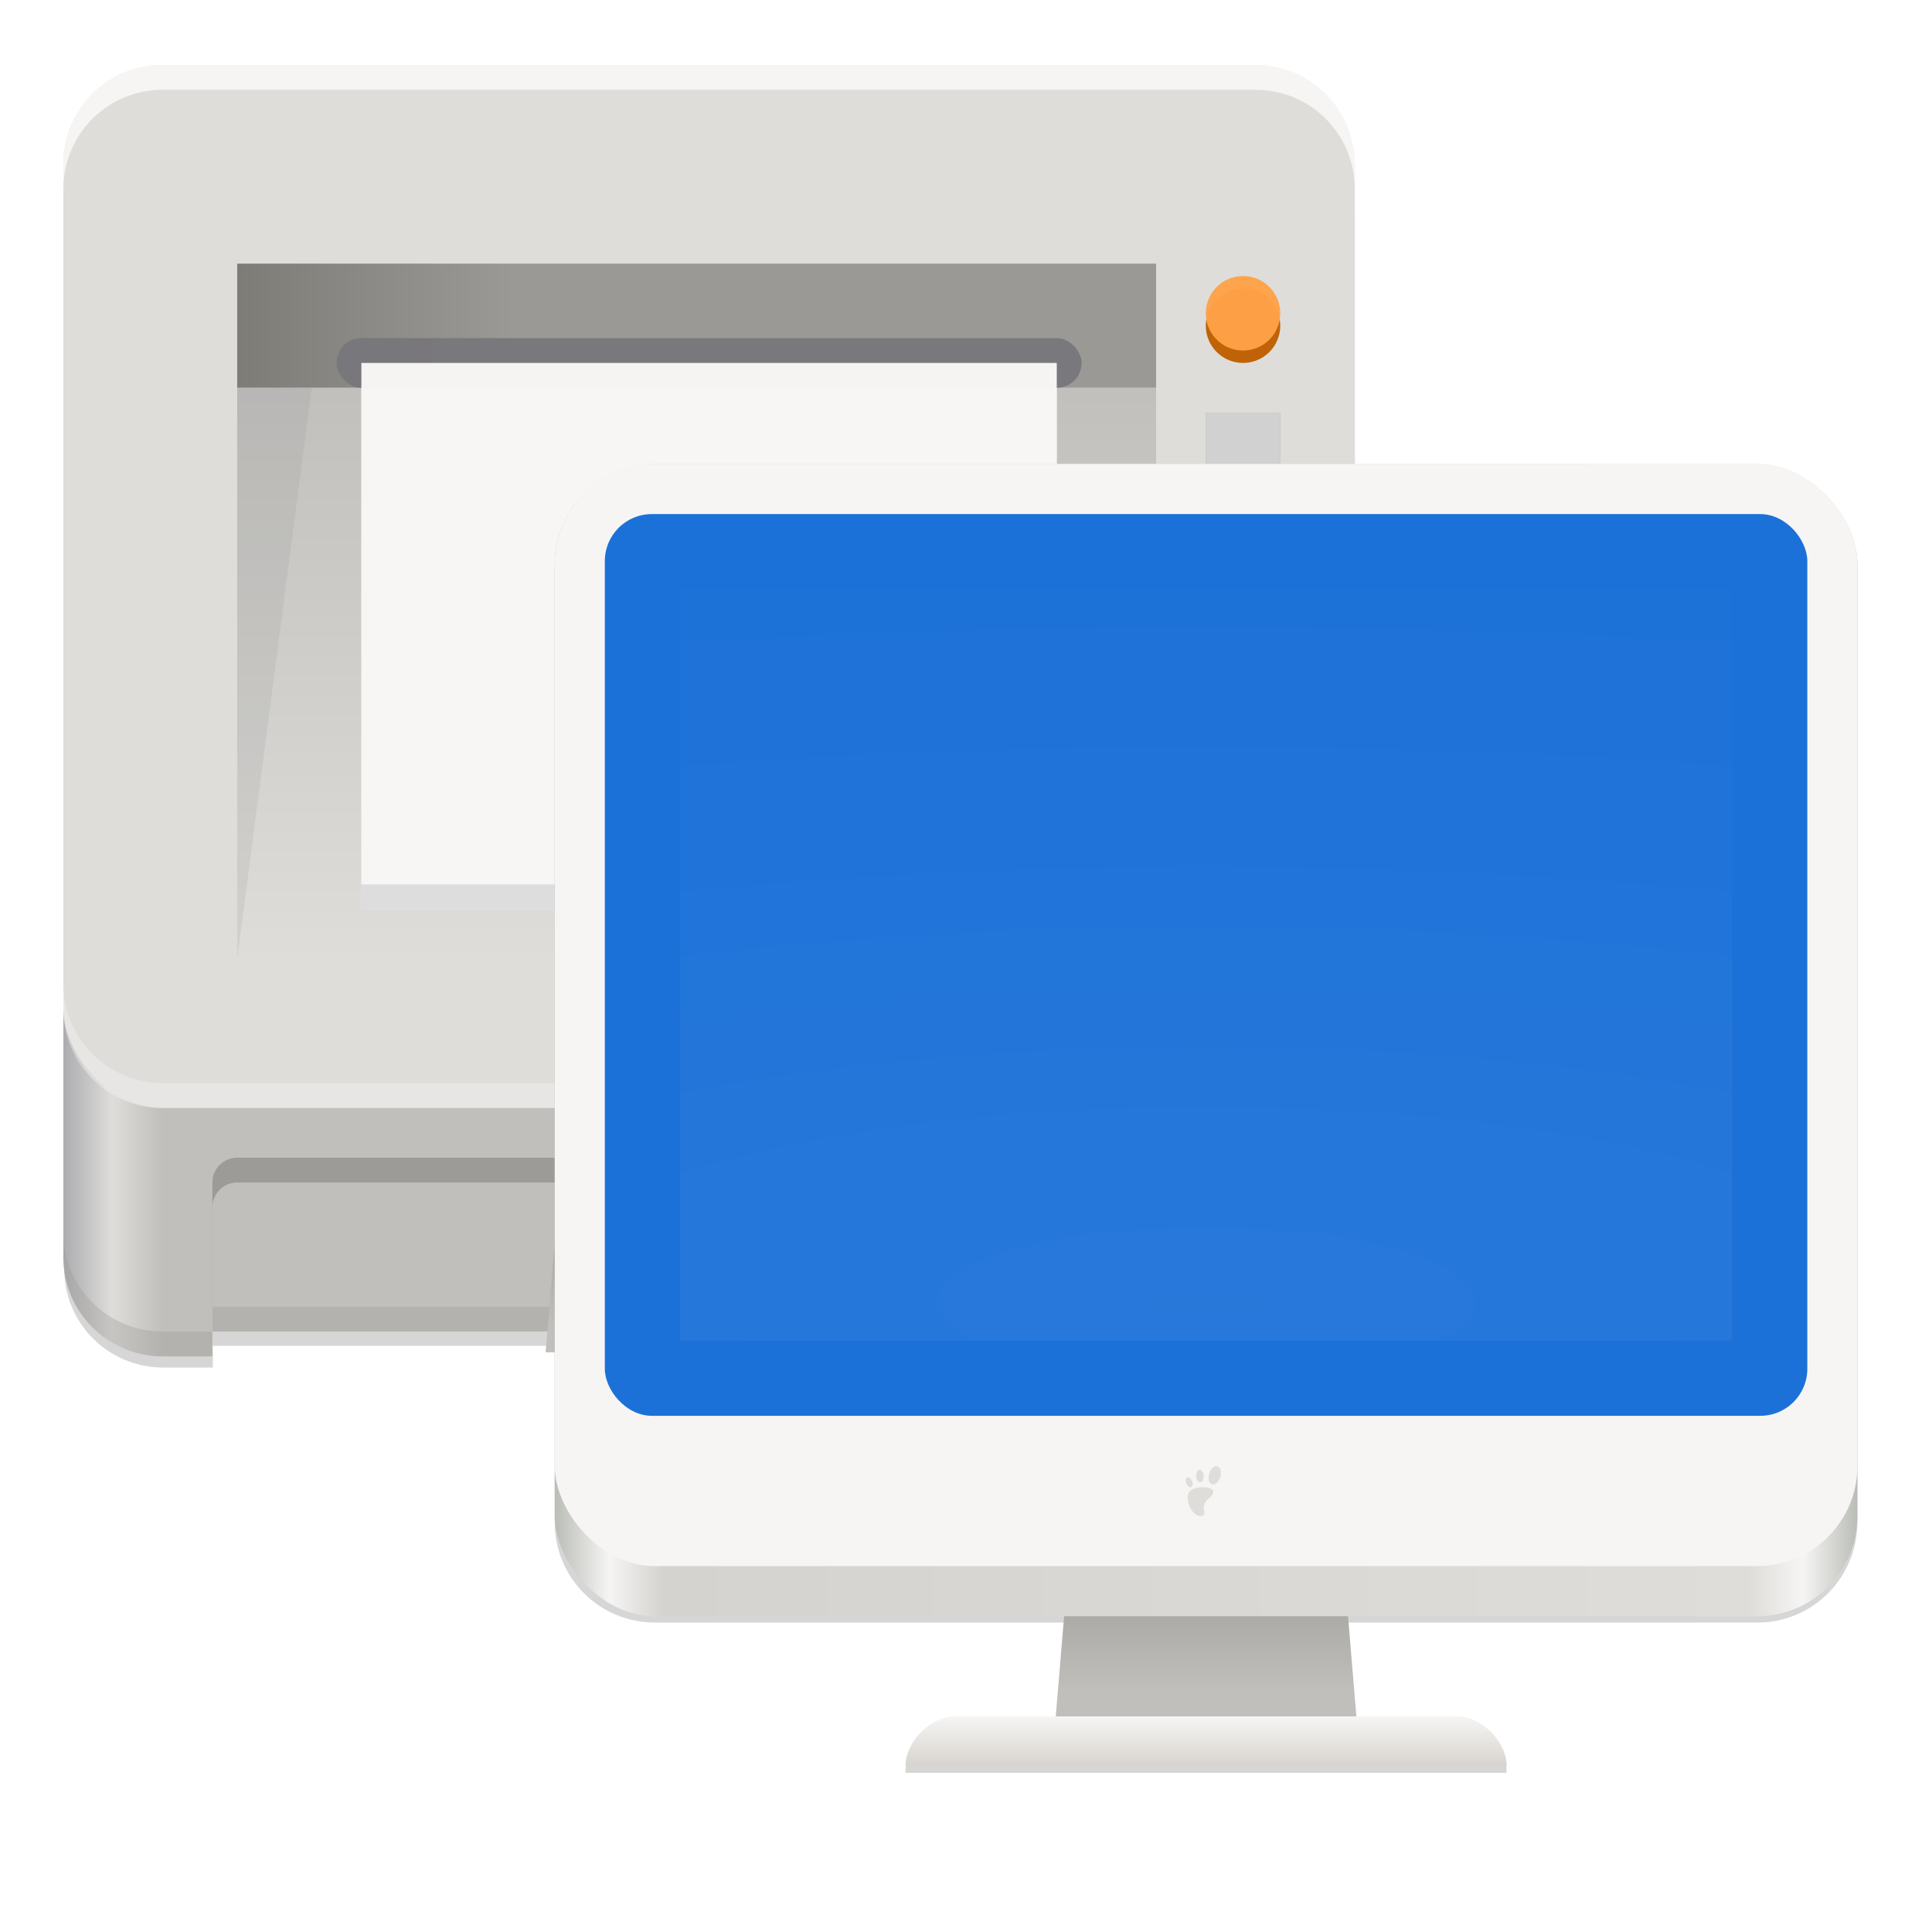 <?xml version="1.0" encoding="UTF-8" standalone="no"?>
<svg
   xmlns:dc="http://purl.org/dc/elements/1.1/"
   xmlns:cc="http://creativecommons.org/ns#"
   xmlns:rdf="http://www.w3.org/1999/02/22-rdf-syntax-ns#"
   xmlns:svg="http://www.w3.org/2000/svg"
   xmlns="http://www.w3.org/2000/svg"
   xmlns:xlink="http://www.w3.org/1999/xlink"
   xmlns:sodipodi="http://sodipodi.sourceforge.net/DTD/sodipodi-0.dtd"
   xmlns:inkscape="http://www.inkscape.org/namespaces/inkscape"
   inkscape:version="0.92.3 (2405546, 2018-03-11)"
   sodipodi:docname="preferences-system-devices.svg"
   width="128"
   height="128"
   id="svg11300"
   version="1.0"
   style="display:inline;enable-background:new"
   viewBox="0 0 128 128">
  <sodipodi:namedview
     inkscape:current-layer="g25647"
     inkscape:window-maximized="1"
     inkscape:window-y="34"
     inkscape:window-x="0"
     inkscape:cy="81.266306"
     inkscape:cx="-6.8924164"
     inkscape:zoom="3.9665555"
     showgrid="false"
     id="namedview64"
     inkscape:window-height="1009"
     inkscape:window-width="1920"
     inkscape:pageshadow="2"
     inkscape:pageopacity="0"
     guidetolerance="10"
     gridtolerance="10"
     objecttolerance="10"
     borderopacity="1"
     inkscape:document-rotation="0"
     bordercolor="#666666"
     pagecolor="#ffffff" />
  <title
     id="title4162">Adwaita Icon Template</title>
  <defs
     id="defs3">
    <linearGradient
       id="linearGradient1062">
      <stop
         style="stop-color:#cee2f8;stop-opacity:1"
         offset="0"
         id="stop1056" />
      <stop
         id="stop1058"
         offset="0.552"
         style="stop-color:#98c1f1;stop-opacity:1" />
      <stop
         style="stop-color:#62a0ea;stop-opacity:1"
         offset="1"
         id="stop1060" />
    </linearGradient>
    <linearGradient
       id="linearGradient1137">
      <stop
         id="stop1133"
         offset="0"
         style="stop-color:#62a0ea;stop-opacity:1" />
      <stop
         style="stop-color:#3584e4;stop-opacity:1"
         offset="0.552"
         id="stop1139" />
      <stop
         id="stop1135"
         offset="1"
         style="stop-color:#1a5fb4;stop-opacity:1" />
    </linearGradient>
    <linearGradient
       id="linearGradient1494">
      <stop
         style="stop-color:#babdb6;stop-opacity:1;"
         offset="0"
         id="stop1490" />
      <stop
         style="stop-color:#babdb6;stop-opacity:0;"
         offset="1"
         id="stop1492" />
    </linearGradient>
    <linearGradient
       xlink:href="#linearGradient1494"
       id="linearGradient1496"
       x1="280"
       y1="172"
       x2="280"
       y2="20"
       gradientUnits="userSpaceOnUse" />
    <clipPath
       clipPathUnits="userSpaceOnUse"
       id="clipPath1113">
      <circle
         style="display:inline;opacity:1;fill:#3584e4;fill-opacity:1;stroke:none;stroke-width:0.01px;stroke-linecap:butt;stroke-linejoin:miter;stroke-miterlimit:4;stroke-dasharray:none;stroke-dashoffset:0;stroke-opacity:1;marker:none;marker-start:none;marker-mid:none;marker-end:none;paint-order:normal;enable-background:new"
         id="circle1115"
         cx="64"
         cy="236"
         r="52" />
    </clipPath>
    <clipPath
       clipPathUnits="userSpaceOnUse"
       id="clipPath987">
      <circle
         r="60"
         cy="236"
         cx="64"
         id="circle989"
         style="display:inline;opacity:1;fill:#3584e4;fill-opacity:1;stroke:none;stroke-width:4.286;stroke-linecap:butt;stroke-linejoin:miter;stroke-miterlimit:4;stroke-dasharray:none;stroke-dashoffset:0;stroke-opacity:1;marker:none;marker-start:none;marker-mid:none;marker-end:none;paint-order:normal;enable-background:new" />
    </clipPath>
    <clipPath
       clipPathUnits="userSpaceOnUse"
       id="clipPath1106">
      <g
         style="display:inline;fill:#f5c211;stroke-width:0.933;enable-background:new"
         transform="matrix(0.268,0,0,0.268,-4.571,224.214)"
         id="g1112">
        <circle
           style="display:inline;opacity:1;fill:#f5c211;fill-opacity:1;stroke:none;stroke-width:0.042px;stroke-linecap:butt;stroke-linejoin:miter;stroke-miterlimit:4;stroke-dasharray:none;stroke-dashoffset:0;stroke-opacity:1;marker:none;marker-start:none;marker-mid:none;marker-end:none;paint-order:normal;enable-background:new"
           id="circle1108"
           cx="256"
           cy="44"
           r="224" />
        <circle
           r="224"
           cy="44"
           cx="256"
           id="circle1110"
           style="display:inline;opacity:1;fill:#f5c211;fill-opacity:1;stroke:none;stroke-width:0.042px;stroke-linecap:butt;stroke-linejoin:miter;stroke-miterlimit:4;stroke-dasharray:none;stroke-dashoffset:0;stroke-opacity:1;marker:none;marker-start:none;marker-mid:none;marker-end:none;paint-order:normal;enable-background:new" />
      </g>
    </clipPath>
    <radialGradient
       xlink:href="#linearGradient1137"
       id="radialGradient1131"
       gradientUnits="userSpaceOnUse"
       gradientTransform="matrix(0.29,0,0,0.299,-10.363,225.882)"
       cx="256"
       cy="-46.416"
       fx="256"
       fy="-46.416"
       r="224" />
    <radialGradient
       xlink:href="#linearGradient1062"
       id="radialGradient1054"
       gradientUnits="userSpaceOnUse"
       gradientTransform="matrix(0.29,-7.8944831e-4,6.6501927e-4,0.245,50.335,156.099)"
       cx="46.511"
       cy="236.83"
       fx="46.511"
       fy="236.83"
       r="224" />
    <linearGradient
       id="linearGradient8215">
      <stop
         style="stop-color:#ffffff;stop-opacity:1;"
         offset="0"
         id="stop8211" />
      <stop
         style="stop-color:#e4e4e4;stop-opacity:1"
         offset="1"
         id="stop8213" />
    </linearGradient>
    <radialGradient
       cx="17.814"
       cy="24.149"
       fx="17.814"
       fy="24.149"
       gradientTransform="matrix(7.429,0,-8.2510486e-8,7.121,-87.913,55.752)"
       gradientUnits="userSpaceOnUse"
       id="radialGradient4851-7-7"
       r="9.125"
       xlink:href="#linearGradient8215" />
    <radialGradient
       r="224"
       fy="236.83"
       fx="46.511"
       cy="236.83"
       cx="46.511"
       gradientTransform="matrix(0.29,-7.8944831e-4,6.6501927e-4,0.245,50.335,156.099)"
       gradientUnits="userSpaceOnUse"
       id="radialGradient1054-8"
       xlink:href="#linearGradient1062" />
    <clipPath
       id="clipPath987-1"
       clipPathUnits="userSpaceOnUse">
      <circle
         style="display:inline;opacity:1;fill:#3584e4;fill-opacity:1;stroke:none;stroke-width:4.286;stroke-linecap:butt;stroke-linejoin:miter;stroke-miterlimit:4;stroke-dasharray:none;stroke-dashoffset:0;stroke-opacity:1;marker:none;marker-start:none;marker-mid:none;marker-end:none;paint-order:normal;enable-background:new"
         id="circle989-4"
         cx="64"
         cy="236"
         r="60" />
    </clipPath>
    <radialGradient
       r="224"
       fy="236.83"
       fx="46.511"
       cy="236.83"
       cx="46.511"
       gradientTransform="matrix(0.29,-7.8944831e-4,6.6501927e-4,0.245,50.335,156.099)"
       gradientUnits="userSpaceOnUse"
       id="radialGradient1054-3"
       xlink:href="#linearGradient1062" />
    <clipPath
       id="clipPath987-3"
       clipPathUnits="userSpaceOnUse">
      <circle
         style="display:inline;opacity:1;fill:#3584e4;fill-opacity:1;stroke:none;stroke-width:4.286;stroke-linecap:butt;stroke-linejoin:miter;stroke-miterlimit:4;stroke-dasharray:none;stroke-dashoffset:0;stroke-opacity:1;marker:none;marker-start:none;marker-mid:none;marker-end:none;paint-order:normal;enable-background:new"
         id="circle989-7"
         cx="64"
         cy="236"
         r="60" />
    </clipPath>
    <clipPath
       id="clipPath1106-9"
       clipPathUnits="userSpaceOnUse">
      <g
         id="g1112-8"
         transform="matrix(0.268,0,0,0.268,-4.571,224.214)"
         style="display:inline;fill:#f5c211;stroke-width:0.933;enable-background:new">
        <circle
           r="224"
           cy="44"
           cx="256"
           id="circle1108-8"
           style="display:inline;opacity:1;fill:#f5c211;fill-opacity:1;stroke:none;stroke-width:0.042px;stroke-linecap:butt;stroke-linejoin:miter;stroke-miterlimit:4;stroke-dasharray:none;stroke-dashoffset:0;stroke-opacity:1;marker:none;marker-start:none;marker-mid:none;marker-end:none;paint-order:normal;enable-background:new" />
        <circle
           style="display:inline;opacity:1;fill:#f5c211;fill-opacity:1;stroke:none;stroke-width:0.042px;stroke-linecap:butt;stroke-linejoin:miter;stroke-miterlimit:4;stroke-dasharray:none;stroke-dashoffset:0;stroke-opacity:1;marker:none;marker-start:none;marker-mid:none;marker-end:none;paint-order:normal;enable-background:new"
           id="circle1110-1"
           cx="256"
           cy="44"
           r="224" />
      </g>
    </clipPath>
    <clipPath
       id="clipPath1106-5"
       clipPathUnits="userSpaceOnUse">
      <g
         id="g1112-7"
         transform="matrix(0.268,0,0,0.268,-4.571,224.214)"
         style="display:inline;fill:#f5c211;stroke-width:0.933;enable-background:new">
        <circle
           r="224"
           cy="44"
           cx="256"
           id="circle1108-89"
           style="display:inline;opacity:1;fill:#f5c211;fill-opacity:1;stroke:none;stroke-width:0.042px;stroke-linecap:butt;stroke-linejoin:miter;stroke-miterlimit:4;stroke-dasharray:none;stroke-dashoffset:0;stroke-opacity:1;marker:none;marker-start:none;marker-mid:none;marker-end:none;paint-order:normal;enable-background:new" />
        <circle
           style="display:inline;opacity:1;fill:#f5c211;fill-opacity:1;stroke:none;stroke-width:0.042px;stroke-linecap:butt;stroke-linejoin:miter;stroke-miterlimit:4;stroke-dasharray:none;stroke-dashoffset:0;stroke-opacity:1;marker:none;marker-start:none;marker-mid:none;marker-end:none;paint-order:normal;enable-background:new"
           id="circle1110-5"
           cx="256"
           cy="44"
           r="224" />
      </g>
    </clipPath>
    <clipPath
       id="clipPath987-5"
       clipPathUnits="userSpaceOnUse">
      <circle
         style="display:inline;opacity:1;fill:#3584e4;fill-opacity:1;stroke:none;stroke-width:4.286;stroke-linecap:butt;stroke-linejoin:miter;stroke-miterlimit:4;stroke-dasharray:none;stroke-dashoffset:0;stroke-opacity:1;marker:none;marker-start:none;marker-mid:none;marker-end:none;paint-order:normal;enable-background:new"
         id="circle989-70"
         cx="64"
         cy="236"
         r="60" />
    </clipPath>
    <linearGradient
       inkscape:collect="always"
       id="linearGradient1020">
      <stop
         style="stop-color:#ffffff;stop-opacity:1;"
         offset="0"
         id="stop1016" />
      <stop
         style="stop-color:#ffffff;stop-opacity:0.094"
         offset="1"
         id="stop1018" />
    </linearGradient>
    <linearGradient
       id="linearGradient974"
       inkscape:collect="always">
      <stop
         id="stop962"
         offset="0"
         style="stop-color:#babdb6;stop-opacity:1" />
      <stop
         style="stop-color:#f6f5f4;stop-opacity:1"
         offset="0.042"
         id="stop964" />
      <stop
         id="stop966"
         offset="0.083"
         style="stop-color:#d5d3cf;stop-opacity:1" />
      <stop
         style="stop-color:#deddda;stop-opacity:1"
         offset="0.917"
         id="stop968" />
      <stop
         id="stop970"
         offset="0.958"
         style="stop-color:#f6f5f4;stop-opacity:1" />
      <stop
         id="stop972"
         offset="1"
         style="stop-color:#babdb6;stop-opacity:1" />
    </linearGradient>
    <linearGradient
       inkscape:collect="always"
       id="linearGradient19136">
      <stop
         style="stop-color:#f6f5f4;stop-opacity:1;"
         offset="0"
         id="stop19132" />
      <stop
         style="stop-color:#d7d3ce;stop-opacity:1"
         offset="1"
         id="stop19134" />
    </linearGradient>
    <linearGradient
       inkscape:collect="always"
       xlink:href="#linearGradient19128"
       id="linearGradient25659"
       gradientUnits="userSpaceOnUse"
       gradientTransform="matrix(4.591,0,0,4.591,665.535,-1127.525)"
       x1="68"
       y1="282"
       x2="68"
       y2="276" />
    <linearGradient
       inkscape:collect="always"
       id="linearGradient19128">
      <stop
         style="stop-color:#c0bfbc;stop-opacity:1;"
         offset="0"
         id="stop19124" />
      <stop
         style="stop-color:#acaba7;stop-opacity:1"
         offset="1"
         id="stop19126" />
    </linearGradient>
    <filter
       inkscape:collect="always"
       style="color-interpolation-filters:sRGB"
       id="filter1961-5"
       x="-0.012"
       width="1.024"
       y="-0.012"
       height="1.024">
      <feGaussianBlur
         inkscape:collect="always"
         stdDeviation="0.52"
         id="feGaussianBlur1963-1" />
    </filter>
    <linearGradient
       inkscape:collect="always"
       xlink:href="#linearGradient19128"
       id="linearGradient1204"
       gradientUnits="userSpaceOnUse"
       gradientTransform="matrix(4.591,0,0,4.591,852.526,-994.094)"
       x1="68"
       y1="282"
       x2="68"
       y2="276" />
    <linearGradient
       inkscape:collect="always"
       xlink:href="#linearGradient19136"
       id="linearGradient1206"
       gradientUnits="userSpaceOnUse"
       gradientTransform="matrix(4.591,0,0,4.591,852.526,-994.094)"
       x1="66"
       y1="284"
       x2="66"
       y2="288" />
    <linearGradient
       inkscape:collect="always"
       xlink:href="#linearGradient974"
       id="linearGradient1208"
       gradientUnits="userSpaceOnUse"
       gradientTransform="matrix(1.148,0,0,1.148,852.526,-53.034)"
       x1="48"
       y1="44"
       x2="464"
       y2="44" />
    <radialGradient
       inkscape:collect="always"
       xlink:href="#linearGradient1020"
       id="radialGradient1210"
       gradientUnits="userSpaceOnUse"
       gradientTransform="matrix(-20.717,2.8023134e-6,-1.3279676e-6,-5.778,179.547,964.313)"
       cx="64"
       cy="194.19"
       fx="64"
       fy="194.19"
       r="44" />
    <linearGradient
       id="linearGradient1234">
      <stop
         id="stop1230"
         offset="0"
         style="stop-color:#aeadab;stop-opacity:1" />
      <stop
         id="stop1232"
         offset="1"
         style="stop-color:#ceccc8;stop-opacity:1" />
    </linearGradient>
    <linearGradient
       id="linearGradient1228">
      <stop
         id="stop1224"
         offset="0"
         style="stop-color:#e66100;stop-opacity:1" />
      <stop
         id="stop1226"
         offset="1"
         style="stop-color:#ff7800;stop-opacity:1" />
    </linearGradient>
    <linearGradient
       id="linearGradient1222">
      <stop
         style="stop-color:#9a9996;stop-opacity:1"
         offset="0"
         id="stop1210" />
      <stop
         id="stop1212"
         offset="0.038"
         style="stop-color:#c0bfbc;stop-opacity:1" />
      <stop
         style="stop-color:#77767b;stop-opacity:1"
         offset="0.077"
         id="stop1214" />
      <stop
         id="stop1216"
         offset="0.923"
         style="stop-color:#77767b;stop-opacity:1" />
      <stop
         style="stop-color:#c0bfbc;stop-opacity:1"
         offset="0.962"
         id="stop1218" />
      <stop
         style="stop-color:#9a9996;stop-opacity:1"
         offset="1"
         id="stop1220" />
    </linearGradient>
    <linearGradient
       id="linearGradient1339">
      <stop
         style="stop-color:#5e5c64;stop-opacity:1;"
         offset="0"
         id="stop1335" />
      <stop
         style="stop-color:#77767b;stop-opacity:1"
         offset="1"
         id="stop1337" />
    </linearGradient>
    <linearGradient
       xlink:href="#linearGradient1222"
       id="linearGradient1820"
       gradientUnits="userSpaceOnUse"
       gradientTransform="matrix(1.077,0,0,1.067,-4.923,-14.933)"
       x1="12"
       y1="254"
       x2="116"
       y2="254" />
    <linearGradient
       xlink:href="#linearGradient1339"
       id="linearGradient1822"
       gradientUnits="userSpaceOnUse"
       gradientTransform="rotate(90,20,213)"
       x1="19"
       y1="209"
       x2="31"
       y2="209" />
    <linearGradient
       xlink:href="#linearGradient1339"
       id="linearGradient1824"
       gradientUnits="userSpaceOnUse"
       gradientTransform="rotate(90,36,273)"
       x1="19"
       y1="209"
       x2="31"
       y2="209" />
    <linearGradient
       xlink:href="#linearGradient1234"
       id="linearGradient1826"
       gradientUnits="userSpaceOnUse"
       gradientTransform="rotate(90,10,247)"
       x1="17"
       y1="209"
       x2="31"
       y2="209" />
    <linearGradient
       xlink:href="#linearGradient1339"
       id="linearGradient1828"
       gradientUnits="userSpaceOnUse"
       gradientTransform="rotate(90,30,223)"
       x1="19"
       y1="209"
       x2="31"
       y2="209" />
    <linearGradient
       xlink:href="#linearGradient1339"
       id="linearGradient1830"
       gradientUnits="userSpaceOnUse"
       gradientTransform="rotate(90,40,233)"
       x1="19"
       y1="209"
       x2="31"
       y2="209" />
    <linearGradient
       xlink:href="#linearGradient1339"
       id="linearGradient1832"
       gradientUnits="userSpaceOnUse"
       gradientTransform="rotate(90,50,243)"
       x1="19"
       y1="209"
       x2="31"
       y2="209" />
    <linearGradient
       xlink:href="#linearGradient1339"
       id="linearGradient1834"
       gradientUnits="userSpaceOnUse"
       gradientTransform="rotate(90,60,253)"
       x1="19"
       y1="209"
       x2="31"
       y2="209" />
    <linearGradient
       xlink:href="#linearGradient1339"
       id="linearGradient1836"
       gradientUnits="userSpaceOnUse"
       gradientTransform="rotate(90,14,229)"
       x1="19"
       y1="209"
       x2="31"
       y2="209" />
    <linearGradient
       xlink:href="#linearGradient1339"
       id="linearGradient1838"
       gradientUnits="userSpaceOnUse"
       gradientTransform="rotate(90,24,239)"
       x1="19"
       y1="209"
       x2="31"
       y2="209" />
    <linearGradient
       xlink:href="#linearGradient1339"
       id="linearGradient1840"
       gradientUnits="userSpaceOnUse"
       gradientTransform="rotate(90,34,249)"
       x1="19"
       y1="209"
       x2="31"
       y2="209" />
    <linearGradient
       xlink:href="#linearGradient1228"
       id="linearGradient1842"
       gradientUnits="userSpaceOnUse"
       gradientTransform="rotate(90,49,264)"
       x1="19"
       y1="209"
       x2="31"
       y2="209" />
    <linearGradient
       xlink:href="#linearGradient1339"
       id="linearGradient1844"
       gradientUnits="userSpaceOnUse"
       gradientTransform="rotate(90,0,237)"
       x1="19"
       y1="209"
       x2="31"
       y2="209" />
    <filter
       style="color-interpolation-filters:sRGB"
       height="1.06"
       width="1.04"
       y="-0.03"
       x="-0.02"
       id="filter938">
      <feGaussianBlur
         id="feGaussianBlur63"
         stdDeviation="2" />
    </filter>
    <filter
       style="color-interpolation-filters:sRGB"
       height="1.03"
       width="1.02"
       y="-0.01"
       x="-0.01"
       id="filter932">
      <feGaussianBlur
         id="feGaussianBlur60"
         stdDeviation="1" />
    </filter>
    <linearGradient
       gradientUnits="userSpaceOnUse"
       y2="232"
       y1="80"
       x2="156"
       x1="156"
       id="linearGradient1347">
      <stop
         id="stop48"
         offset="0"
         style="stop-color:#ffffff" />
      <stop
         id="stop50"
         offset=".125"
         style="stop-color:#ffffff;stop-opacity:.098" />
      <stop
         id="stop52"
         offset=".925"
         style="stop-color:#ffffff;stop-opacity:.098" />
      <stop
         id="stop54"
         offset="1"
         style="stop-color:#ffffff;stop-opacity:.498" />
    </linearGradient>
    <clipPath
       id="clipPath1337">
      <path
         id="path57"
         style="fill:#808080"
         d="m 265.999,205.001 c 0,25 -9.783,24.708 -35,25 H 73 c -25.217,-0.292 -35,0 -35,-25 v -98.001 c 0,-25 9.783,-24.708 35,-25 h 157.999 c 25.217,0.292 35,0 35,25 z"
         inkscape:connector-curvature="0" />
    </clipPath>
    <linearGradient
       gradientUnits="userSpaceOnUse"
       y2="228"
       y1="76"
       x2="152"
       x1="152"
       id="linearGradient962">
      <stop
         id="stop36"
         offset="0"
         style="stop-color:#ffffff" />
      <stop
         id="stop38"
         offset=".125"
         style="stop-color:#ffffff;stop-opacity:.098" />
      <stop
         id="stop40"
         offset=".925"
         style="stop-color:#000000;stop-opacity:.098" />
      <stop
         id="stop42"
         offset="1"
         style="stop-color:#000000;stop-opacity:.498" />
    </linearGradient>
    <clipPath
       id="clipPath1463">
      <path
         id="path45"
         style="fill:#808080"
         d="m 271.999,211.001 c 0,25 -9.783,24.708 -35,25 H 67 c -25.217,-0.292 -35,0 -35,-25 V 101 c 0,-25 9.783,-24.708 35,-25 h 169.999 c 25.217,0.292 35,0 35,25 z"
         inkscape:connector-curvature="0" />
    </clipPath>
    <linearGradient
       y2="72"
       x2="340"
       y1="76"
       x1="344"
       gradientTransform="matrix(0.25,0,0,0.25,180,83)"
       gradientUnits="userSpaceOnUse"
       id="linearGradient2277"
       xlink:href="#linearGradient1351-3"
       inkscape:collect="always" />
    <linearGradient
       id="linearGradient1351-3"
       inkscape:collect="always">
      <stop
         id="stop1347"
         offset="0"
         style="stop-color:#d5d3cf;stop-opacity:1" />
      <stop
         id="stop1349-6"
         offset="1"
         style="stop-color:#ffffff;stop-opacity:1" />
    </linearGradient>
    <clipPath
       id="clipPath1609-7-7-8"
       clipPathUnits="userSpaceOnUse">
      <path
         style="fill:#e74747;stroke:none;stroke-width:0.25px;stroke-linecap:butt;stroke-linejoin:miter;stroke-opacity:1"
         d="m 252,116 28,-28 v -8 h -36 v 36 z"
         id="path1611-5-5-9"
         inkscape:connector-curvature="0"
         sodipodi:nodetypes="cccccc" />
    </clipPath>
    <linearGradient
       gradientTransform="matrix(1.126,0,0,1.126,-7.946,-203.776)"
       gradientUnits="userSpaceOnUse"
       y2="208.783"
       x2="66.468"
       y1="256"
       x1="66.468"
       id="linearGradient8034"
       xlink:href="#linearGradient8032"
       inkscape:collect="always" />
    <linearGradient
       id="linearGradient8032"
       inkscape:collect="always">
      <stop
         id="stop8028"
         offset="0"
         style="stop-color:#deddda;stop-opacity:1" />
      <stop
         id="stop8030"
         offset="1"
         style="stop-color:#c0bfbc;stop-opacity:1" />
    </linearGradient>
    <linearGradient
       gradientTransform="matrix(1.126,0,0,1.126,-7.946,-203.776)"
       gradientUnits="userSpaceOnUse"
       y2="205"
       x2="100"
       y1="205"
       x1="26"
       id="linearGradient8063"
       xlink:href="#linearGradient8061"
       inkscape:collect="always" />
    <linearGradient
       id="linearGradient8061"
       inkscape:collect="always">
      <stop
         id="stop8057"
         offset="0"
         style="stop-color:#7e7c77;stop-opacity:1" />
      <stop
         style="stop-color:#9a9996;stop-opacity:1"
         offset="0.3"
         id="stop8065" />
      <stop
         id="stop8059"
         offset="1"
         style="stop-color:#9a9996;stop-opacity:1" />
    </linearGradient>
    <linearGradient
       y2="-449.394"
       x2="536.596"
       y1="-449.394"
       x1="88.596"
       gradientTransform="matrix(0.261,0,0,0.37,-17.59,286.875)"
       gradientUnits="userSpaceOnUse"
       id="linearGradient1358"
       xlink:href="#linearGradient1073"
       inkscape:collect="always" />
    <linearGradient
       id="linearGradient1073"
       inkscape:collect="always">
      <stop
         id="stop1060-5"
         offset="0"
         style="stop-color:#acabae;stop-opacity:1" />
      <stop
         style="stop-color:#deddda;stop-opacity:1"
         offset="0.038"
         id="stop1062" />
      <stop
         id="stop1064"
         offset="0.077"
         style="stop-color:#c0bfbc;stop-opacity:1" />
      <stop
         style="stop-color:#c0bfbc;stop-opacity:1"
         offset="0.923"
         id="stop1067" />
      <stop
         id="stop1069"
         offset="0.962"
         style="stop-color:#deddda;stop-opacity:1" />
      <stop
         id="stop1071"
         offset="1"
         style="stop-color:#9a9996;stop-opacity:1" />
    </linearGradient>
    <filter
       height="1.023"
       y="-0.012"
       width="1.025"
       x="-0.012"
       id="filter4029"
       style="color-interpolation-filters:sRGB"
       inkscape:collect="always">
      <feGaussianBlur
         id="feGaussianBlur4031"
         stdDeviation="2.16"
         inkscape:collect="always" />
    </filter>
  </defs>
  <g
     inkscape:label="web browser"
     id="layer1"
     style="display:inline"
     transform="translate(0,-172)">
    <path
       style="display:none;opacity:1;fill:#144788;fill-opacity:1;fill-rule:evenodd;stroke:none;stroke-width:1px;stroke-linecap:butt;stroke-linejoin:miter;stroke-opacity:1;stop-opacity:1"
       d="m 106,230 v 2 h 4 v -2 z"
       id="path1028"
       inkscape:connector-curvature="0" />
    <g
       transform="matrix(0.723,0,0,0.723,28.145,-1418.689)"
       style="display:inline;stroke-width:5.533;enable-background:new"
       id="g25657">
      <title
         id="title25629">computer</title>
      <g
         transform="matrix(0.25,0,0,0.25,-215,2280)"
         style="display:inline;stroke-width:5.533;enable-background:new"
         id="g25647">
        <g
           style="display:inline;enable-background:new"
           id="g1092"
           transform="matrix(4.043,0,0,4.043,705.017,-309.333)">
          <path
             transform="matrix(0.281,0,0,0.281,48.116,52.318)"
             sodipodi:nodetypes="sscsscsssssssccccsssss"
             inkscape:connector-curvature="0"
             id="path6368"
             d="m -119.191,-169.914 c -17.728,0 -32,14.272 -32,32 v 8 c 0,-17.728 14.272,-32 32,-32 h 352 c 17.728,0 32,14.272 32,32 v -8 c 0,-17.728 -14.272,-32 -32,-32 z m 0,16 c -17.728,0 -32,14.272 -32,32 v 336 c 0,17.728 14.272,32 32,32 h 16 v -7 h 320 v 7 h 16 c 17.728,0 32,-14.272 32,-32 v -336 c 0,-17.728 -14.272,-32 -32,-32 z"
             style="display:inline;opacity:0.4;vector-effect:none;fill:#000000;fill-opacity:1;stroke:none;stroke-width:16;stroke-linecap:round;stroke-linejoin:round;stroke-miterlimit:4;stroke-dasharray:none;stroke-dashoffset:0;stroke-opacity:1;marker:none;marker-start:none;marker-mid:none;marker-end:none;paint-order:normal;filter:url(#filter4029);enable-background:new" />
          <path
             inkscape:connector-curvature="0"
             id="rect1081"
             d="m 14.57,7.873 c -4.99,0 -9.006,4.017 -9.006,9.006 v 94.567 c 0,4.99 4.017,9.006 9.006,9.006 h 4.503 v -4.503 h 90.063 v 4.503 h 4.503 c 4.99,0 9.006,-4.017 9.006,-9.006 V 16.88 c 0,-4.99 -4.017,-9.006 -9.006,-9.006 z"
             style="display:inline;opacity:1;vector-effect:none;fill:url(#linearGradient1358);fill-opacity:1;stroke:none;stroke-width:0.281;stroke-linecap:butt;stroke-linejoin:miter;stroke-miterlimit:4;stroke-dasharray:none;stroke-dashoffset:0;stroke-opacity:1;marker:none;marker-start:none;marker-mid:none;marker-end:none;paint-order:normal;enable-background:new" />
          <rect
             style="display:inline;opacity:1;vector-effect:none;fill:#deddda;fill-opacity:1;stroke:none;stroke-width:0.281;stroke-linecap:butt;stroke-linejoin:miter;stroke-miterlimit:4;stroke-dasharray:none;stroke-dashoffset:0;stroke-opacity:1;marker:none;marker-start:none;marker-mid:none;marker-end:none;paint-order:normal;enable-background:new"
             id="rect1083"
             width="117.082"
             height="94.567"
             x="5.564"
             y="3.37"
             rx="9.006"
             ry="9.006" />
          <rect
             ry="0"
             rx="0"
             y="21.383"
             x="21.325"
             height="11.258"
             width="83.309"
             id="rect7978"
             style="display:inline;opacity:1;vector-effect:none;fill:url(#linearGradient8063);fill-opacity:1;stroke:none;stroke-width:1.126;stroke-linecap:butt;stroke-linejoin:miter;stroke-miterlimit:4;stroke-dasharray:none;stroke-dashoffset:0;stroke-opacity:1;marker:none;marker-start:none;marker-mid:none;marker-end:none;paint-order:normal;enable-background:new" />
          <rect
             style="display:inline;opacity:1;vector-effect:none;fill:url(#linearGradient8034);fill-opacity:1;stroke:none;stroke-width:1.126;stroke-linecap:butt;stroke-linejoin:miter;stroke-miterlimit:4;stroke-dasharray:none;stroke-dashoffset:0;stroke-opacity:1;marker:none;marker-start:none;marker-mid:none;marker-end:none;paint-order:normal;enable-background:new"
             id="rect7980"
             width="83.309"
             height="51.786"
             x="21.325"
             y="32.641"
             rx="0"
             ry="0" />
          <circle
             r="3.377"
             cy="27.012"
             cx="112.514"
             id="path7982"
             style="display:inline;opacity:1;vector-effect:none;fill:#bf5f00;fill-opacity:0.965;stroke:none;stroke-width:1.126;stroke-linecap:butt;stroke-linejoin:miter;stroke-miterlimit:4;stroke-dasharray:none;stroke-dashoffset:0;stroke-opacity:1;marker:none;marker-start:none;marker-mid:none;marker-end:none;paint-order:normal;enable-background:new" />
          <rect
             y="34.892"
             x="109.137"
             height="13.51"
             width="6.755"
             id="rect7987"
             style="display:inline;opacity:1;vector-effect:none;fill:#acacac;fill-opacity:0.984;stroke:none;stroke-width:1.126;stroke-linecap:butt;stroke-linejoin:miter;stroke-miterlimit:4;stroke-dasharray:none;stroke-dashoffset:0;stroke-opacity:1;marker:none;marker-start:none;marker-mid:none;marker-end:none;paint-order:normal;enable-background:new" />
          <rect
             y="34.892"
             x="109.137"
             height="11.258"
             width="6.755"
             id="rect7989"
             style="display:inline;opacity:1;vector-effect:none;fill:#d1d1d1;fill-opacity:0.984;stroke:none;stroke-width:1.126;stroke-linecap:butt;stroke-linejoin:miter;stroke-miterlimit:4;stroke-dasharray:none;stroke-dashoffset:0;stroke-opacity:1;marker:none;marker-start:none;marker-mid:none;marker-end:none;paint-order:normal;enable-background:new" />
          <rect
             y="30.389"
             x="32.583"
             height="49.535"
             width="63.044"
             id="rect7991"
             style="display:inline;opacity:1;vector-effect:none;fill:#efedeb;fill-opacity:0.984;stroke:none;stroke-width:1.126;stroke-linecap:butt;stroke-linejoin:miter;stroke-miterlimit:4;stroke-dasharray:none;stroke-dashoffset:0;stroke-opacity:1;marker:none;marker-start:none;marker-mid:none;marker-end:none;paint-order:normal;enable-background:new" />
          <rect
             ry="2.252"
             rx="2.252"
             y="28.138"
             x="30.331"
             height="4.503"
             width="67.548"
             id="rect8038"
             style="display:inline;opacity:1;vector-effect:none;fill:#77767b;fill-opacity:0.941;stroke:none;stroke-width:1.126;stroke-linecap:butt;stroke-linejoin:miter;stroke-miterlimit:4;stroke-dasharray:none;stroke-dashoffset:0;stroke-opacity:1;marker:none;marker-start:none;marker-mid:none;marker-end:none;paint-order:normal;enable-background:new" />
          <path
             sodipodi:nodetypes="cccccc"
             inkscape:connector-curvature="0"
             id="rect7993"
             d="M 32.583,30.389 H 95.627 V 61.67 L 79.725,77.672 H 32.583 Z"
             style="display:inline;opacity:1;vector-effect:none;fill:#f6f5f4;fill-opacity:0.984;stroke:none;stroke-width:1.126;stroke-linecap:butt;stroke-linejoin:miter;stroke-miterlimit:4;stroke-dasharray:none;stroke-dashoffset:0;stroke-opacity:1;marker:none;marker-start:none;marker-mid:none;marker-end:none;paint-order:normal;enable-background:new" />
          <rect
             style="display:inline;opacity:1;fill:url(#linearGradient2277);fill-opacity:1;stroke:none;stroke-width:0.703;stroke-linecap:butt;stroke-linejoin:miter;stroke-miterlimit:4;stroke-dasharray:none;stroke-dashoffset:0;stroke-opacity:1;marker:none;marker-start:none;marker-mid:none;marker-end:none;paint-order:normal;enable-background:new"
             id="rect1241"
             width="36"
             height="36"
             x="252"
             y="88"
             rx="8.792"
             ry="8.792"
             transform="matrix(0,0.572,0.572,0,29.558,-82.398)"
             clip-path="url(#clipPath1609-7-7-8)" />
          <path
             sodipodi:nodetypes="sssccss"
             inkscape:connector-curvature="0"
             id="rect8040"
             d="M 21.325,102.44 H 106.885 c 1.247,0 2.252,1.004 2.252,2.252 v 11.258 H 19.073 V 104.692 c 0,-1.247 1.004,-2.252 2.252,-2.252 z"
             style="display:inline;opacity:1;vector-effect:none;fill:#9a9996;fill-opacity:0.941;stroke:none;stroke-width:1.126;stroke-linecap:butt;stroke-linejoin:miter;stroke-miterlimit:4;stroke-dasharray:none;stroke-dashoffset:0;stroke-opacity:1;marker:none;marker-start:none;marker-mid:none;marker-end:none;paint-order:normal;enable-background:new" />
          <path
             style="display:inline;opacity:1;vector-effect:none;fill:#c0bfbc;fill-opacity:1;stroke:none;stroke-width:1.126;stroke-linecap:butt;stroke-linejoin:miter;stroke-miterlimit:4;stroke-dasharray:none;stroke-dashoffset:0;stroke-opacity:1;marker:none;marker-start:none;marker-mid:none;marker-end:none;paint-order:normal;enable-background:new"
             d="M 21.325,104.692 H 106.885 c 1.247,0 2.252,1.004 2.252,2.252 v 11.258 H 19.073 v -11.258 c 0,-1.247 1.004,-2.252 2.252,-2.252 z"
             id="path8043"
             inkscape:connector-curvature="0"
             sodipodi:nodetypes="sssccss" />
          <rect
             style="display:inline;opacity:1;vector-effect:none;fill:#dcdcdc;fill-opacity:0.984;stroke:none;stroke-width:1.126;stroke-linecap:butt;stroke-linejoin:miter;stroke-miterlimit:4;stroke-dasharray:none;stroke-dashoffset:0;stroke-opacity:1;marker:none;marker-start:none;marker-mid:none;marker-end:none;paint-order:normal;enable-background:new"
             id="rect8046"
             width="63.044"
             height="2.252"
             x="32.583"
             y="77.672" />
          <path
             sodipodi:nodetypes="cssccsccsccsscccccc"
             inkscape:connector-curvature="0"
             id="path8048"
             d="m 5.564,109.195 v 2.252 c 0,4.99 4.017,9.006 9.006,9.006 h 4.503 v -2.252 h -4.503 c -4.99,0 -9.006,-4.017 -9.006,-9.006 z m 117.082,0 c 0,4.99 -4.017,9.006 -9.006,9.006 h -4.503 v 2.252 h 4.503 c 4.99,0 9.006,-4.017 9.006,-9.006 z m -103.573,6.755 v 2.252 h 90.063 v -2.252 z"
             style="display:inline;opacity:1;vector-effect:none;fill:#9e9c99;fill-opacity:0.366;stroke:none;stroke-width:0.281;stroke-linecap:butt;stroke-linejoin:miter;stroke-miterlimit:4;stroke-dasharray:none;stroke-dashoffset:0;stroke-opacity:1;marker:none;marker-start:none;marker-mid:none;marker-end:none;paint-order:normal;enable-background:new" />
          <path
             sodipodi:nodetypes="cccc"
             inkscape:connector-curvature="0"
             id="path8067"
             d="m 21.325,32.641 v 51.786 l 6.755,-51.786 z"
             style="display:inline;opacity:1;vector-effect:none;fill:#7e7c77;fill-opacity:0.118;stroke:none;stroke-width:1.126;stroke-linecap:butt;stroke-linejoin:miter;stroke-miterlimit:4;stroke-dasharray:none;stroke-dashoffset:0;stroke-opacity:1;marker:none;marker-start:none;marker-mid:none;marker-end:none;paint-order:normal;enable-background:new" />
          <circle
             r="3.377"
             style="display:inline;opacity:1;vector-effect:none;fill:#ffa348;fill-opacity:0.965;stroke:none;stroke-width:1.126;stroke-linecap:butt;stroke-linejoin:miter;stroke-miterlimit:4;stroke-dasharray:none;stroke-dashoffset:0;stroke-opacity:1;marker:none;marker-start:none;marker-mid:none;marker-end:none;paint-order:normal;enable-background:new"
             id="circle8069"
             cx="112.514"
             cy="25.886" />
          <path
             inkscape:connector-curvature="0"
             id="rect8071"
             d="m 14.57,3.37 c -4.99,0 -9.006,4.017 -9.006,9.006 v 2.252 c 0,-4.99 4.017,-9.006 9.006,-9.006 h 99.07 c 4.99,0 9.006,4.017 9.006,9.006 v -2.252 c 0,-4.99 -4.017,-9.006 -9.006,-9.006 z"
             style="display:inline;opacity:1;vector-effect:none;fill:#f6f5f4;fill-opacity:1;stroke:none;stroke-width:0.281;stroke-linecap:butt;stroke-linejoin:miter;stroke-miterlimit:4;stroke-dasharray:none;stroke-dashoffset:0;stroke-opacity:1;marker:none;marker-start:none;marker-mid:none;marker-end:none;paint-order:normal;enable-background:new" />
          <path
             inkscape:connector-curvature="0"
             style="display:inline;opacity:0.396;vector-effect:none;fill:#f6f5f4;fill-opacity:1;stroke:none;stroke-width:0.281;stroke-linecap:butt;stroke-linejoin:miter;stroke-miterlimit:4;stroke-dasharray:none;stroke-dashoffset:0;stroke-opacity:1;marker:none;marker-start:none;marker-mid:none;marker-end:none;paint-order:normal;enable-background:new"
             d="m 14.57,97.937 c -4.99,0 -9.006,-4.017 -9.006,-9.006 v -2.252 c 0,4.99 4.017,9.006 9.006,9.006 h 99.07 c 4.99,0 9.006,-4.017 9.006,-9.006 v 2.252 c 0,4.99 -4.017,9.006 -9.006,9.006 z"
             id="path8076" />
        </g>
        <path
           id="path25635"
           d="M 922.643,-44.159 904.278,176.187 h 55.094 55.094 L 996.102,-44.159 h -36.73 z"
           style="display:inline;opacity:1;fill:url(#linearGradient25659);fill-opacity:1;stroke:none;stroke-width:110.668;stroke-linecap:square;stroke-linejoin:miter;stroke-miterlimit:4;stroke-dasharray:none;stroke-dashoffset:0;stroke-opacity:1;enable-background:new"
           inkscape:connector-curvature="0" />
        <path
           inkscape:connector-curvature="0"
           id="path1182"
           transform="matrix(4.591,0,0,4.591,852.526,-11468.544)"
           d="m 20,2466 c -4.432,0 -8,3.568 -8,8 v 76 c 0,4.432 3.568,8 8,8 H 52.666 L 52,2566 h -8 c -2,0 -4,2 -4,4 h 48 c 0,-2 -2,-4 -3.938,-4 H 76 l -0.666,-8 H 108 c 4.432,0 8,-3.568 8,-8 v -76 c 0,-4.432 -3.568,-8 -8,-8 z"
           style="display:inline;opacity:0.4;fill:#000000;fill-opacity:1;stroke:none;stroke-width:24.106;stroke-linecap:square;stroke-linejoin:miter;stroke-miterlimit:4;stroke-dasharray:none;stroke-dashoffset:0;stroke-opacity:1;filter:url(#filter1961-5);enable-background:new" />
        <path
           inkscape:connector-curvature="0"
           style="display:inline;opacity:1;fill:url(#linearGradient1204);fill-opacity:1;stroke:none;stroke-width:110.668;stroke-linecap:square;stroke-linejoin:miter;stroke-miterlimit:4;stroke-dasharray:none;stroke-dashoffset:0;stroke-opacity:1;enable-background:new"
           d="m 1109.633,89.272 -18.365,220.346 h 55.095 55.094 L 1183.093,89.272 h -36.73 z"
           id="path1184" />
        <path
           style="display:inline;opacity:1;fill:url(#linearGradient1206);fill-opacity:1;stroke:none;stroke-width:110.668;stroke-linecap:square;stroke-linejoin:miter;stroke-miterlimit:4;stroke-dasharray:none;stroke-dashoffset:0;stroke-opacity:1;enable-background:new"
           d="m 1054.539,309.618 h 183.935 c 8.895,0 18.078,9.181 18.078,18.362 h -220.378 c 0,-9.181 9.182,-18.362 18.365,-18.362 z"
           id="path1186"
           inkscape:connector-curvature="0"
           sodipodi:nodetypes="ccccc" />
        <rect
           ry="36.724"
           rx="36.73"
           y="-149.435"
           x="907.62"
           height="422.329"
           width="477.486"
           id="rect1188"
           style="display:inline;opacity:1;fill:url(#linearGradient1208);fill-opacity:1;stroke:none;stroke-width:5.533;stroke-linecap:butt;stroke-linejoin:miter;stroke-miterlimit:4;stroke-dasharray:none;stroke-dashoffset:0;stroke-opacity:1;marker:none;marker-start:none;marker-mid:none;marker-end:none;paint-order:normal;enable-background:new" />
        <rect
           style="display:inline;opacity:1;fill:#f6f5f4;fill-opacity:1;stroke:none;stroke-width:5.533;stroke-linecap:butt;stroke-linejoin:miter;stroke-miterlimit:4;stroke-dasharray:none;stroke-dashoffset:0;stroke-opacity:1;marker:none;marker-start:none;marker-mid:none;marker-end:none;paint-order:normal;enable-background:new"
           id="rect1190"
           width="477.486"
           height="403.967"
           x="907.62"
           y="-149.435"
           rx="36.73"
           ry="36.724" />
        <rect
           style="display:inline;opacity:1;vector-effect:none;fill:#1c71d8;fill-opacity:1;stroke:none;stroke-width:0.248px;stroke-linecap:butt;stroke-linejoin:miter;stroke-miterlimit:4;stroke-dasharray:none;stroke-dashoffset:0;stroke-opacity:1;marker:none;marker-start:none;marker-mid:none;marker-end:none;paint-order:normal;enable-background:new"
           id="rect1192"
           width="440.756"
           height="330.518"
           x="925.985"
           y="-131.073"
           rx="17.217"
           ry="17.215" />
        <rect
           y="-171.902"
           x="-1339.194"
           height="275.432"
           width="385.661"
           id="rect1194"
           style="display:inline;opacity:0.05;vector-effect:none;fill:url(#radialGradient1210);fill-opacity:1;stroke:none;stroke-width:0.248px;stroke-linecap:butt;stroke-linejoin:miter;stroke-miterlimit:4;stroke-dasharray:none;stroke-dashoffset:0;stroke-opacity:1;marker:none;marker-start:none;marker-mid:none;marker-end:none;paint-order:normal;enable-background:new"
           transform="scale(-1)" />
        <path
           sodipodi:nodetypes="ssss"
           inkscape:connector-curvature="0"
           id="path1196"
           d="m 1144.221,236.17 c -3.07,0 -5.783,-5.967 -3.983,-8.878 1.61,-2.604 13.123,-2.411 7.004,2.585 -3.835,3.131 0.438,6.293 -3.021,6.293 z"
           style="display:inline;fill:#deddda;stroke:none;stroke-width:22.134px;stroke-linecap:butt;stroke-linejoin:miter;stroke-opacity:1;enable-background:new" />
        <ellipse
           transform="matrix(0.958,0.287,-0.287,0.958,0,0)"
           ry="3.447"
           rx="2.131"
           cy="-117.913"
           cx="1164.6"
           id="ellipse1198"
           style="display:inline;opacity:1;fill:#deddda;fill-opacity:1;stroke:none;stroke-width:110.668;stroke-linecap:square;stroke-linejoin:miter;stroke-miterlimit:4;stroke-dasharray:none;stroke-dashoffset:0;stroke-opacity:1;enable-background:new" />
        <ellipse
           inkscape:transform-center-y="0.56363744"
           inkscape:transform-center-x="-0.079984901"
           style="display:inline;opacity:1;fill:#deddda;fill-opacity:1;stroke:none;stroke-width:110.681;stroke-linecap:square;stroke-linejoin:miter;stroke-miterlimit:4;stroke-dasharray:none;stroke-dashoffset:0;stroke-opacity:1;enable-background:new"
           id="ellipse1200"
           cx="1135.276"
           cy="238.829"
           rx="1.373"
           ry="2.295"
           transform="matrix(1,-0.015,0.037,0.999,0,0)" />
        <ellipse
           transform="matrix(0.938,-0.347,0.345,0.939,0,0)"
           ry="1.905"
           rx="1.116"
           cy="605.275"
           cx="992.936"
           id="ellipse1202"
           style="display:inline;opacity:1;fill:#deddda;fill-opacity:1;stroke:none;stroke-width:110.668;stroke-linecap:square;stroke-linejoin:miter;stroke-miterlimit:4;stroke-dasharray:none;stroke-dashoffset:0;stroke-opacity:1;enable-background:new"
           inkscape:transform-center-x="-0.20687636"
           inkscape:transform-center-y="0.42378228" />
      </g>
    </g>
  </g>
</svg>
